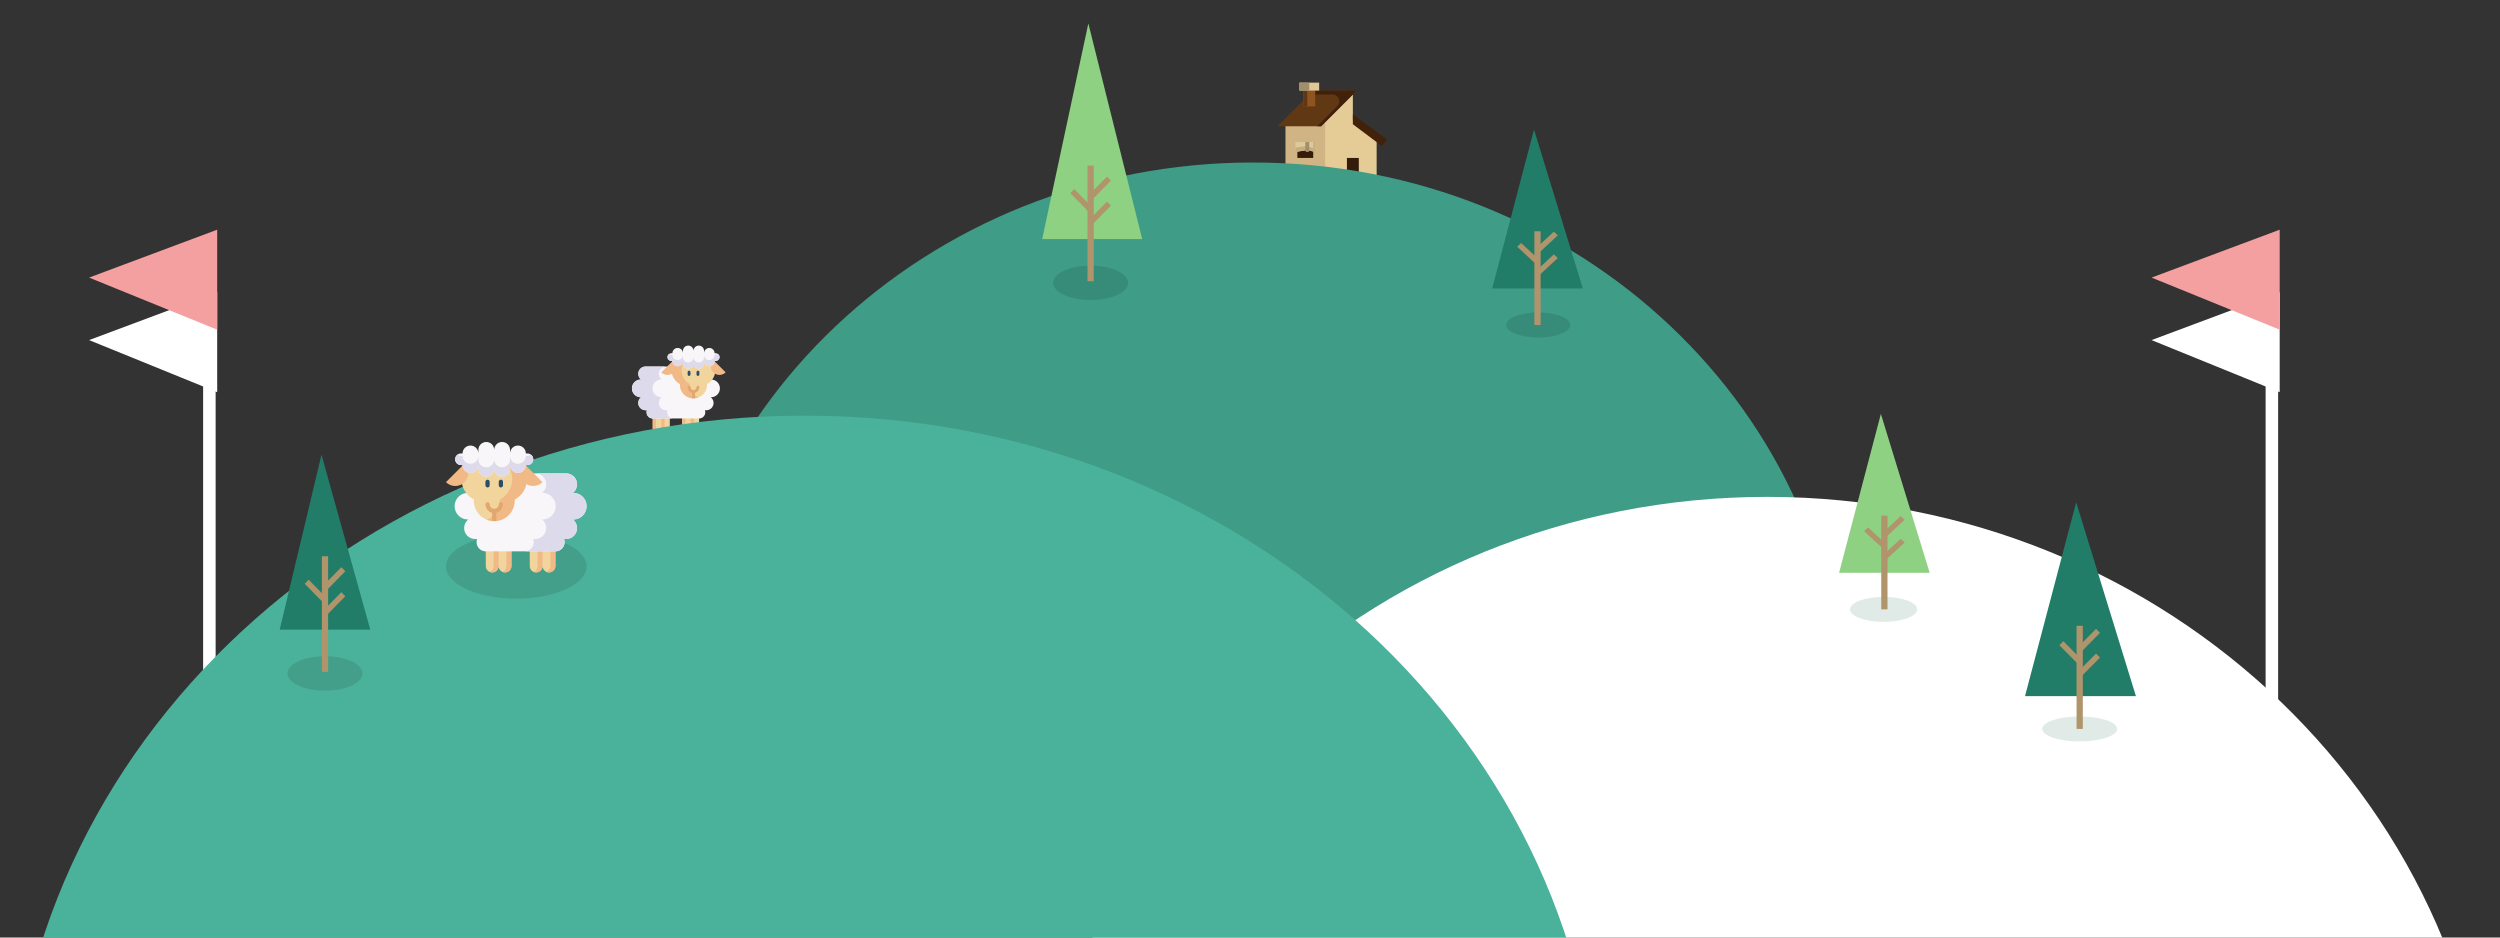 <?xml version="1.0" encoding="utf-8"?>
<!-- Generator: Adobe Illustrator 16.0.0, SVG Export Plug-In . SVG Version: 6.00 Build 0)  -->
<!DOCTYPE svg PUBLIC "-//W3C//DTD SVG 1.1//EN" "http://www.w3.org/Graphics/SVG/1.1/DTD/svg11.dtd">
<svg version="1.1" id="Layer_1" xmlns="http://www.w3.org/2000/svg" xmlns:xlink="http://www.w3.org/1999/xlink" x="0px" y="0px"
	 width="800px" height="300px" viewBox="0 0 800 300" enable-background="new 0 0 800 300" xml:space="preserve">
<rect x="0" y="0" width="800" height="300" fill="#333333" stroke="none"/>
<g>
	<path fill="#D1B483" d="M425.306,58.156h-13.952V38.494h13.952V58.156z"/>
	<path fill="#E5CB95" d="M424.037,30.249v27.907h16.49V44.202l-7.61-5.708v-8.246L424.037,30.249L424.037,30.249z"/>
	<path fill="#603813" d="M420.232,28.98h13.951l-11.416,11.416h-13.953L420.232,28.98z"/>
	<path fill="#42210B" d="M427.938,33.958l-6.438,6.438h1.269l11.416-11.416h-13.952l-1.27,1.268h7.439
		C428.338,30.249,429.308,32.589,427.938,33.958z"/>
	<path fill="#351C0A" d="M434.819,58.156h-3.807v-7.611h3.807V58.156z"/>
	<path fill="#42210B" d="M432.917,36.591l10.898,7.992l-1.598,2.156l-9.302-6.977L432.917,36.591L432.917,36.591z"/>
	<path fill="#351C0A" d="M415.158,46.739v3.805h5.074v-3.858L415.158,46.739z"/>
	<path fill="#E0C999" d="M414.523,45.471h6.343v3.171l-2.537-0.634l-3.806,0.634V45.471z"/>
	<path fill="#C6AD81" d="M414.523,47.268v1.375l3.806-0.634l2.537,0.634v-3.171h-0.634v1.902l-2.539-0.634L414.523,47.268z"/>
	<path fill="#A08F6D" d="M418.182,48.642c-0.27,0-0.486-0.218-0.486-0.486v-2.685h1.269v2.685c0,0.268-0.217,0.486-0.485,0.486
		H418.182L418.182,48.642z"/>
	<path fill="#8F5521" d="M420.866,34.054h-3.806v-6.342h3.806V34.054z"/>
	<path fill="#603714" d="M418.329,34.054h-1.269v-6.342h1.269V34.054z"/>
	<path fill="#E0C999" d="M422.135,28.98h-6.343v-2.537h6.343V28.98z"/>
	<path fill="#A08F6D" d="M418.963,28.98h-3.171v-2.537h3.171V28.98z"/>
</g>
<g>
	<path fill="#F1D59D" d="M211.602,131.992h-2.736v5.055c0,0.756,0.612,1.368,1.368,1.368c0.755,0,1.368-0.612,1.368-1.368
		c0,0.756,0.613,1.368,1.368,1.368c0.756,0,1.369-0.612,1.369-1.368v-5.055H211.602z"/>
	<path fill="#F1D59D" d="M220.983,131.992h-2.736v5.055c0,0.756,0.612,1.368,1.368,1.368c0.755,0,1.368-0.612,1.368-1.368
		c0,0.756,0.612,1.368,1.368,1.368c0.755,0,1.368-0.612,1.368-1.368v-5.055H220.983z"/>
	<g>
		<path fill="#F1B986" d="M222.883,138.308c-0.164,0.069-0.343,0.107-0.532,0.107c-0.756,0-1.368-0.612-1.368-1.368v-5.055h1.064
			v5.055C222.047,137.614,222.392,138.101,222.883,138.308z"/>
		<path fill="#F1B986" d="M220.147,138.308c-0.164,0.069-0.344,0.107-0.532,0.107c-0.755,0-1.368-0.612-1.368-1.368v-5.055h1.064
			v5.055C219.311,137.614,219.656,138.101,220.147,138.308z"/>
		<path fill="#F1B986" d="M213.501,138.308c-0.164,0.069-0.343,0.107-0.532,0.107c-0.756,0-1.368-0.612-1.368-1.368v-5.055h1.064
			v5.055C212.666,137.614,213.01,138.101,213.501,138.308z"/>
		<path fill="#F1B986" d="M210.765,138.308c-0.164,0.069-0.343,0.107-0.532,0.107c-0.755,0-1.368-0.612-1.368-1.368v-5.055h1.064
			v5.055C209.93,137.614,210.274,138.101,210.765,138.308z"/>
	</g>
	<path fill="#F9F6F9" d="M230.372,124.282c0-1.568-1.271-2.84-2.84-2.84h-0.071c0.536-0.427,0.881-1.086,0.881-1.825
		c0-1.289-1.045-2.333-2.333-2.333h-19.432c-1.289,0-2.333,1.044-2.333,2.333c0,0.739,0.344,1.397,0.881,1.825h-0.071
		c-1.569,0-2.84,1.271-2.84,2.84c0,1.569,1.271,2.84,2.84,2.84h0.071c-0.537,0.428-0.881,1.085-0.881,1.825
		c0,1.288,1.044,2.333,2.333,2.333h0.439c-0.076,0.209-0.118,0.437-0.118,0.673c0,1.086,0.88,1.966,1.967,1.966h14.854
		c1.086,0,1.967-0.88,1.967-1.966c0-0.236-0.042-0.463-0.118-0.673h0.439c1.288,0,2.333-1.044,2.333-2.333
		c0-0.739-0.345-1.397-0.881-1.825h0.071C229.1,127.122,230.372,125.851,230.372,124.282L230.372,124.282z"/>
	<path fill="#DDDAEC" d="M215.449,133.918h-6.583c-0.543,0-1.035-0.22-1.391-0.576c-0.355-0.356-0.576-0.848-0.576-1.391
		c0-0.236,0.042-0.463,0.118-0.672h-0.439c-1.289,0-2.333-1.044-2.333-2.333c0-0.738,0.344-1.397,0.88-1.825h-0.071
		c-1.568,0-2.84-1.271-2.84-2.84c0-1.568,1.272-2.84,2.84-2.84h0.071c-0.536-0.427-0.88-1.085-0.88-1.825
		c0-1.288,1.044-2.332,2.333-2.332h6.584c-1.289,0-2.333,1.043-2.333,2.332c0,0.74,0.344,1.397,0.881,1.825h-0.072
		c-1.568,0-2.84,1.272-2.84,2.84c0,1.569,1.272,2.84,2.84,2.84h0.072c-0.537,0.428-0.881,1.086-0.881,1.825
		c0,1.289,1.044,2.333,2.333,2.333h0.439c-0.076,0.209-0.118,0.436-0.118,0.672c0,0.542,0.221,1.035,0.577,1.391
		C214.416,133.698,214.906,133.918,215.449,133.918L215.449,133.918z"/>
	<path fill="#F1D59D" d="M228.908,118.469c0,1.905-1.07,3.562-2.643,4.397v0.258c0,1.2-0.486,2.287-1.273,3.074
		c-0.686,0.685-1.6,1.143-2.62,1.248c-0.148,0.016-0.3,0.023-0.453,0.023c-0.153,0-0.305-0.007-0.453-0.023
		c-2.187-0.226-3.892-2.075-3.892-4.322v-0.258c-0.786-0.418-1.446-1.042-1.911-1.798c-0.463-0.757-0.731-1.646-0.731-2.599
		c0-2.749,2.229-4.978,4.977-4.978h4.021c1.375,0,2.619,0.557,3.521,1.458C228.351,115.85,228.908,117.094,228.908,118.469
		L228.908,118.469z"/>
	<path fill="#F1B986" d="M223.491,127.176c-0.487,0.188-1.016,0.292-1.571,0.292c-2.4,0-4.345-1.945-4.345-4.345v-0.258
		c-0.787-0.418-1.447-1.042-1.912-1.798c-0.465-0.756-0.731-1.646-0.731-2.599c0-2.749,2.229-4.978,4.978-4.978h3.142
		c-2.749,0-4.978,2.229-4.978,4.978c0,0.953,0.267,1.843,0.731,2.599c0.464,0.756,1.125,1.379,1.911,1.798v0.258
		C220.717,124.969,221.868,126.546,223.491,127.176L223.491,127.176z"/>
	<g>
		<path fill="#2B4D66" d="M220.5,120.291c-0.25,0-0.453-0.203-0.453-0.453v-0.758c0-0.25,0.203-0.452,0.453-0.452
			s0.452,0.202,0.452,0.452v0.758C220.952,120.088,220.75,120.291,220.5,120.291z"/>
		<path fill="#2B4D66" d="M223.34,120.291c-0.25,0-0.452-0.203-0.452-0.453v-0.758c0-0.25,0.203-0.452,0.452-0.452
			c0.25,0,0.453,0.202,0.453,0.452v0.758C223.793,120.088,223.591,120.291,223.34,120.291z"/>
	</g>
	<path fill="#E2A770" d="M223.788,123.882c0,0.873-0.603,1.608-1.415,1.811v1.752c-0.148,0.016-0.3,0.023-0.453,0.023
		c-0.153,0-0.305-0.007-0.453-0.023v-1.752c-0.812-0.203-1.414-0.938-1.414-1.811c0-0.251,0.203-0.453,0.452-0.453
		c0.25,0,0.453,0.202,0.453,0.453c0,0.53,0.432,0.961,0.961,0.961c0.531,0,0.962-0.432,0.962-0.961c0-0.251,0.202-0.453,0.452-0.453
		S223.788,123.631,223.788,123.882L223.788,123.882z"/>
	<g>
		<path fill="#F1B986" d="M211.627,119.155c1.094,1.094,2.868,1.094,3.962,0c1.094-1.094,1.094-2.868,0-3.962L211.627,119.155z"/>
		<path fill="#F1B986" d="M232.213,119.155c-1.094,1.094-2.868,1.094-3.962,0c-1.094-1.094-1.094-2.868,0-3.962L232.213,119.155z"/>
	</g>
	<path fill="#F9F6F9" d="M229.014,113.034h-0.342c0-0.932-0.756-1.688-1.688-1.688s-1.688,0.755-1.688,1.688v-0.761
		c0-0.932-0.756-1.688-1.688-1.688c-0.933,0-1.688,0.756-1.688,1.688c0-0.932-0.756-1.688-1.688-1.688s-1.688,0.756-1.688,1.688
		v0.761c0-0.932-0.755-1.688-1.688-1.688s-1.688,0.755-1.688,1.688h-0.342c-0.685,0-1.24,0.556-1.24,1.24s0.555,1.239,1.24,1.239
		h0.342c0,0.933,0.756,1.688,1.688,1.688s1.688-0.756,1.688-1.688v0.761c0,0.933,0.756,1.688,1.688,1.688
		c0.933,0,1.688-0.755,1.688-1.688c0,0.933,0.755,1.688,1.688,1.688c0.932,0,1.688-0.755,1.688-1.688v-0.761
		c0,0.933,0.755,1.688,1.688,1.688s1.688-0.756,1.688-1.688h0.342c0.685,0,1.24-0.555,1.24-1.239S229.699,113.034,229.014,113.034z"
		/>
	<path fill="#DDDAEC" d="M230.254,114.275c0,0.684-0.555,1.239-1.24,1.239h-0.342c0,0.467-0.189,0.888-0.495,1.194
		c-0.306,0.306-0.727,0.495-1.193,0.495c-0.933,0-1.688-0.756-1.688-1.688v0.762c0,0.932-0.756,1.687-1.688,1.687
		s-1.688-0.755-1.688-1.687c0,0.932-0.756,1.687-1.688,1.687s-1.688-0.755-1.688-1.687v-0.762c0,0.467-0.189,0.888-0.494,1.194
		c-0.305,0.306-0.728,0.495-1.193,0.495c-0.933,0-1.688-0.756-1.688-1.688h-0.342c-0.342,0-0.652-0.138-0.876-0.363
		c-0.225-0.224-0.364-0.534-0.364-0.876c0-0.404,0.193-0.762,0.491-0.988c0.208,0.158,0.468,0.252,0.749,0.252h0.342
		c0,0.932,0.755,1.688,1.688,1.688c0.466,0,0.888-0.189,1.194-0.495c0.305-0.305,0.494-0.728,0.494-1.194v0.761
		c0,0.933,0.756,1.688,1.688,1.688s1.688-0.755,1.688-1.688c0,0.933,0.756,1.688,1.688,1.688s1.688-0.755,1.688-1.688v-0.761
		c0,0.932,0.755,1.688,1.688,1.688c0.466,0,0.888-0.189,1.193-0.495c0.305-0.306,0.495-0.728,0.495-1.194h0.342
		c0.281,0,0.542-0.093,0.75-0.251c0.044,0.033,0.087,0.07,0.127,0.11C230.115,113.622,230.254,113.932,230.254,114.275
		L230.254,114.275z"/>
</g>
<g id="flagLeft">
	<rect id="flagPoleLeft" x="65" y="83" fill="#FFFFFF" width="4" height="144"/>
	<path id="leftGreenFlag2" fill="#FFFFFF" d="M28.5,108.83l41-15.33v32L28.5,108.83z"/>
	<path id="leftGreenFlag" fill="#F4A0A0" d="M28.5,88.83l41-15.33v32L28.5,88.83z"/>
</g>
<g id="flagRight">
	<rect id="flagPoleLeft2" x="725" y="83" fill="#FFFFFF" width="4" height="144"/>
	<path id="leftGreenFlag3" fill="#FFFFFF" d="M688.5,108.83l41-15.33v32L688.5,108.83z"/>
	<path id="leftGreenFlag4" fill="#F4A0A0" d="M688.5,88.83l41-15.33v32L688.5,88.83z"/>
</g>
<g id="hills">
	<path id="backHill" fill="#3E9C87" d="M212,231c0-98.86,84.62-179,189-179s189,80.14,189,179H401H212z"/>
	<path id="whiteHill" fill="#FFFFFF" d="M333,383c0-123.71,104.09-224,232.5-224S798,259.29,798,383H565.5H333z"/>
	<path id="leftHill" fill="#4AB19A" d="M3,368c0-129.79,113.94-235,254.5-235S512,238.21,512,368H257.5H3z"/>
</g>
<g>
	<ellipse id="oval" fill="#439F8A" cx="104" cy="215.5" rx="12" ry="5.5"/>
	<path id="bezier" fill="#217D68" d="M89.5,201.5l13.38-56l15.62,56H89.5z"/>
	<rect id="rectangle" x="103" y="178" fill="#AF946C" width="2" height="37"/>
	<path id="bezier2" fill="#AF946C" d="M103.5,187.34l5.73-5.84l1.27,1.3l-6.36,6.479l-0.43,0.221L103.5,187.34z"/>
	<path id="bezier3" fill="#AF946C" d="M103.5,195.34l5.73-5.84l1.27,1.3l-6.36,6.479l-0.43,0.221L103.5,195.34z"/>
	<path id="bezier4" fill="#AF946C" d="M104.5,191.34l-5.73-5.84l-1.27,1.3l6.36,6.479l0.43,0.221L104.5,191.34z"/>
</g>
<g id="yellowTree3">
	<ellipse id="oval4" fill="#E0EBE8" cx="602.75" cy="195" rx="10.75" ry="4"/>
	<path id="bezier13" fill="#8FD182" d="M588.5,183.3l13.38-50.85l15.62,50.85H588.5L588.5,183.3z"/>
	<rect id="rectangle4" x="602" y="165" fill="#AF946C" width="2" height="30"/>
	<path id="bezier14" fill="#AF946C" d="M602.5,170.439l5.729-5.299l1.271,1.18l-6.36,5.89l-0.43,0.19L602.5,170.439z"/>
	<path id="bezier15" fill="#AF946C" d="M602.5,177.7l5.729-5.3l1.271,1.18l-6.36,5.89l-0.43,0.19L602.5,177.7z"/>
	<path id="bezier16" fill="#AF946C" d="M603.5,174.07l-5.729-5.301l-1.271,1.181l6.36,5.89l0.43,0.19L603.5,174.07z"/>
</g>
<g id="darkGreenTree2">
	<ellipse id="oval6" fill="#E0EBE8" cx="665.5" cy="233.255" rx="12" ry="4"/>
	<path id="bezier21" fill="#217D68" d="M648,222.766l16.38-62.021l19.12,62.021H648z"/>
	<rect id="rectangle6" x="664.5" y="200.255" fill="#AF946C" width="2" height="33"/>
	<path id="bezier22" fill="#AF946C" d="M665,207.005l5.729-5.76l1.271,1.278l-6.36,6.41l-0.43,0.211L665,207.005z"/>
	<path id="bezier23" fill="#AF946C" d="M665,214.904l5.729-5.76l1.271,1.279l-6.36,6.41l-0.43,0.21L665,214.904z"/>
	<path id="bezier24" fill="#AF946C" d="M666,210.955l-5.729-5.762L659,206.477l6.36,6.408l0.43,0.211L666,210.955z"/>
</g>
<g id="yellowTree6">
	<ellipse id="oval7" fill="#378C79" cx="349" cy="90.5" rx="12" ry="5.5"/>
	<path id="bezier25" fill="#8FD182" d="M333.5,76.5l14.77-69l17.23,69H333.5z"/>
	<rect id="rectangle7" x="348" y="53" fill="#AF946C" width="2" height="37"/>
	<path id="bezier26" fill="#AF946C" d="M348.5,62.34l5.73-5.84l1.27,1.3l-6.36,6.48l-0.43,0.22L348.5,62.34z"/>
	<path id="bezier27" fill="#AF946C" d="M348.5,70.34l5.73-5.84l1.27,1.3l-6.36,6.48l-0.43,0.22L348.5,70.34z"/>
	<path id="bezier28" fill="#AF946C" d="M349.5,66.34l-5.73-5.84l-1.27,1.3l6.36,6.48l0.43,0.22L349.5,66.34z"/>
</g>
<g id="yellowTree7">
	<ellipse id="oval8" fill="#378C79" cx="492.25" cy="104" rx="10.25" ry="4"/>
	<path id="bezier29" fill="#217D68" d="M477.5,92.3l13.38-50.85L506.5,92.3H477.5z"/>
	<rect id="rectangle8" x="491" y="74" fill="#AF946C" width="2" height="30"/>
	<path id="bezier30" fill="#AF946C" d="M491.5,79.44l5.729-5.3l1.271,1.18l-6.36,5.89l-0.43,0.19L491.5,79.44z"/>
	<path id="bezier31" fill="#AF946C" d="M491.5,86.7l5.729-5.3l1.271,1.18l-6.36,5.89l-0.43,0.19L491.5,86.7z"/>
	<path id="bezier32" fill="#AF946C" d="M492.5,83.07l-5.729-5.3l-1.271,1.18l6.36,5.89l0.43,0.19L492.5,83.07z"/>
</g>
<g>
	<ellipse id="oval_1_" fill="#439F8A" cx="165.209" cy="181.247" rx="22.5" ry="10.313"/>
	<g>
		<path fill="#F1D59D" d="M169.522,173.543v7.583c0,1.134,0.919,2.054,2.053,2.054c1.133,0,2.052-0.92,2.052-2.054
			c0,1.134,0.919,2.054,2.052,2.054c1.134,0,2.053-0.92,2.053-2.054v-7.583h-4.104H169.522z"/>
		<path fill="#F1D59D" d="M155.45,173.543v7.583c0,1.134,0.919,2.054,2.052,2.054c1.134,0,2.053-0.92,2.053-2.054
			c0,1.134,0.918,2.054,2.052,2.054c1.134,0,2.052-0.92,2.052-2.054v-7.583h-4.104H155.45z"/>
		<g>
			<path fill="#F1B986" d="M157.958,181.126v-7.582h1.597v7.582c0,1.134-0.918,2.054-2.052,2.054c-0.283,0-0.553-0.058-0.798-0.162
				C157.441,182.706,157.958,181.977,157.958,181.126z"/>
			<path fill="#F1B986" d="M162.062,181.126v-7.582h1.596v7.582c0,1.134-0.918,2.054-2.051,2.054c-0.283,0-0.553-0.058-0.799-0.162
				C161.544,182.706,162.061,181.977,162.062,181.126z"/>
			<path fill="#F1B986" d="M172.03,181.126v-7.582h1.597v7.582c0,1.134-0.918,2.054-2.052,2.054c-0.283,0-0.553-0.058-0.798-0.162
				C171.513,182.706,172.03,181.977,172.03,181.126z"/>
			<path fill="#F1B986" d="M176.134,181.126v-7.582h1.597v7.582c0,1.134-0.918,2.054-2.052,2.054c-0.283,0-0.553-0.058-0.798-0.162
				C175.618,182.706,176.134,181.977,176.134,181.126z"/>
		</g>
		<path fill="#F9F6F9" d="M145.471,161.979c0,2.354,1.907,4.262,4.26,4.262h0.107c-0.805,0.641-1.321,1.628-1.321,2.736
			c0,1.933,1.566,3.498,3.498,3.498h0.66c-0.114,0.314-0.177,0.654-0.177,1.008c0,1.631,1.321,2.951,2.951,2.951h22.281
			c1.629,0,2.95-1.32,2.95-2.951c0-0.354-0.063-0.692-0.177-1.008h0.66c1.932,0,3.498-1.565,3.498-3.498
			c0-1.108-0.516-2.097-1.32-2.736h0.106c2.354,0,4.261-1.907,4.261-4.262c0-2.353-1.907-4.26-4.261-4.26h-0.106
			c0.805-0.642,1.32-1.629,1.32-2.736c0-1.934-1.566-3.5-3.498-3.5h-29.148c-1.933,0-3.499,1.566-3.499,3.5
			c0,1.107,0.517,2.096,1.321,2.736h-0.107C147.378,157.719,145.471,159.626,145.471,161.979L145.471,161.979z"/>
		<path fill="#DDDAEC" d="M167.855,176.434c0.814,0,1.552-0.33,2.086-0.863c0.534-0.533,0.864-1.271,0.864-2.086
			c0-0.354-0.063-0.693-0.177-1.008h0.66c1.932,0,3.498-1.566,3.498-3.5c0-1.107-0.516-2.097-1.321-2.736h0.108
			c2.353,0,4.26-1.907,4.26-4.262c0-2.352-1.907-4.258-4.26-4.258h-0.108c0.806-0.644,1.321-1.63,1.321-2.738
			c0-1.933-1.566-3.5-3.498-3.5h9.876c1.932,0,3.498,1.567,3.498,3.5c0,1.108-0.516,2.096-1.32,2.738h0.107
			c2.352,0,4.26,1.906,4.26,4.258c0,2.354-1.908,4.262-4.26,4.262h-0.107c0.805,0.641,1.32,1.629,1.32,2.736
			c0,1.934-1.566,3.5-3.498,3.5h-0.66c0.114,0.313,0.177,0.652,0.177,1.008c0,0.813-0.33,1.553-0.863,2.086
			c-0.534,0.533-1.272,0.863-2.087,0.863H167.855L167.855,176.434z"/>
		<path fill="#F1D59D" d="M147.667,153.259c0-2.063,0.836-3.928,2.187-5.279c1.352-1.352,3.218-2.188,5.28-2.188h6.03
			c4.124,0,7.466,3.343,7.466,7.467c0,1.429-0.401,2.763-1.097,3.898c-0.697,1.135-1.688,2.069-2.867,2.696v0.388
			c0,3.37-2.558,6.143-5.838,6.481c-0.223,0.023-0.45,0.035-0.68,0.035c-0.229,0-0.456-0.012-0.678-0.035
			c-1.529-0.158-2.901-0.846-3.931-1.873c-1.18-1.181-1.909-2.81-1.909-4.608v-0.388C149.273,158.6,147.667,156.116,147.667,153.259
			L147.667,153.259z"/>
		<path fill="#F1B986" d="M155.792,166.318c2.435-0.943,4.161-3.31,4.161-6.077v-0.388c1.179-0.627,2.17-1.563,2.866-2.696
			c0.697-1.136,1.099-2.47,1.099-3.898c0-4.124-3.344-7.467-7.468-7.467h4.714c4.123,0,7.466,3.343,7.466,7.467
			c0,1.429-0.4,2.765-1.097,3.898c-0.697,1.134-1.688,2.069-2.867,2.696v0.388c0,3.6-2.917,6.518-6.518,6.518
			C157.317,166.759,156.522,166.604,155.792,166.318L155.792,166.318z"/>
		<g>
			<path fill="#2B4D66" d="M159.6,155.313v-1.138c0-0.374,0.304-0.679,0.679-0.679s0.68,0.305,0.68,0.679v1.138
				c0,0.375-0.305,0.679-0.68,0.679S159.6,155.688,159.6,155.313z"/>
			<path fill="#2B4D66" d="M155.338,155.313v-1.138c0-0.374,0.304-0.679,0.679-0.679c0.376,0,0.68,0.305,0.68,0.679v1.138
				c0,0.375-0.304,0.679-0.68,0.679C155.642,155.99,155.338,155.688,155.338,155.313z"/>
		</g>
		<path fill="#E2A770" d="M155.347,161.379c0-0.376,0.305-0.679,0.679-0.679c0.376,0,0.68,0.303,0.68,0.679
			c0,0.794,0.647,1.441,1.443,1.441c0.795,0,1.442-0.647,1.442-1.441c0-0.376,0.304-0.679,0.679-0.679s0.679,0.303,0.679,0.679
			c0,1.311-0.904,2.412-2.121,2.716v2.628c-0.223,0.024-0.45,0.036-0.679,0.036s-0.457-0.012-0.679-0.036v-2.628
			C156.252,163.791,155.347,162.688,155.347,161.379L155.347,161.379z"/>
		<g>
			<path fill="#F1B986" d="M167.644,148.345c-1.641,1.642-1.641,4.304,0,5.943c1.642,1.642,4.303,1.642,5.943,0L167.644,148.345z"/>
			<path fill="#F1B986" d="M148.653,148.345c1.641,1.642,1.641,4.304,0,5.943c-1.642,1.642-4.303,1.642-5.943,0L148.653,148.345z"/>
		</g>
		<path fill="#F9F6F9" d="M145.648,146.967c0,1.026,0.832,1.859,1.859,1.859h0.514c0,1.398,1.133,2.531,2.531,2.531
			c1.398,0,2.532-1.133,2.532-2.531v1.142c0,1.398,1.134,2.533,2.532,2.533c1.398,0,2.531-1.135,2.531-2.533
			c0,1.398,1.134,2.533,2.533,2.533c1.397,0,2.531-1.135,2.531-2.533v-1.142c0,1.398,1.134,2.531,2.532,2.531
			s2.531-1.133,2.531-2.531h0.514c1.026,0,1.859-0.833,1.859-1.859c0-1.027-0.833-1.859-1.859-1.859h-0.514
			c0-1.399-1.133-2.532-2.531-2.532s-2.532,1.133-2.532,2.532v-1.143c0-1.398-1.134-2.532-2.531-2.532
			c-1.399,0-2.533,1.134-2.533,2.532c0-1.398-1.133-2.532-2.531-2.532c-1.398,0-2.532,1.134-2.532,2.532v1.143
			c0-1.399-1.134-2.532-2.532-2.532c-1.398,0-2.531,1.133-2.531,2.532h-0.514C146.48,145.107,145.648,145.939,145.648,146.967z"/>
		<path fill="#DDDAEC" d="M145.648,146.967c0-0.514,0.208-0.979,0.545-1.314c0.059-0.06,0.124-0.116,0.19-0.166
			c0.312,0.237,0.701,0.377,1.124,0.377h0.513c0,0.7,0.283,1.333,0.742,1.791c0.458,0.459,1.091,0.742,1.79,0.742
			c1.398,0,2.531-1.135,2.531-2.533v1.144c0,1.398,1.135,2.53,2.533,2.53c1.397,0,2.531-1.132,2.531-2.53
			c0,1.398,1.134,2.53,2.532,2.53s2.532-1.132,2.532-2.53v-1.144c0,0.7,0.283,1.333,0.741,1.791
			c0.459,0.459,1.092,0.742,1.791,0.742c1.398,0,2.531-1.135,2.531-2.533h0.514c0.422,0,0.812-0.14,1.124-0.377
			c0.446,0.338,0.735,0.876,0.735,1.48c0,0.513-0.208,0.979-0.545,1.315c-0.336,0.336-0.801,0.544-1.314,0.544h-0.514
			c0,1.398-1.133,2.531-2.531,2.531c-0.699,0-1.332-0.282-1.791-0.74c-0.458-0.458-0.741-1.091-0.741-1.791v1.142
			c0,1.398-1.134,2.533-2.532,2.533c-1.397,0-2.532-1.135-2.532-2.533c0,1.398-1.134,2.533-2.531,2.533
			c-1.398,0-2.533-1.135-2.533-2.533v-1.142c0,1.398-1.133,2.531-2.531,2.531c-0.699,0-1.332-0.282-1.79-0.74
			c-0.459-0.458-0.741-1.091-0.741-1.791h-0.514C146.48,148.826,145.648,147.994,145.648,146.967L145.648,146.967z"/>
	</g>
</g>
</svg>
